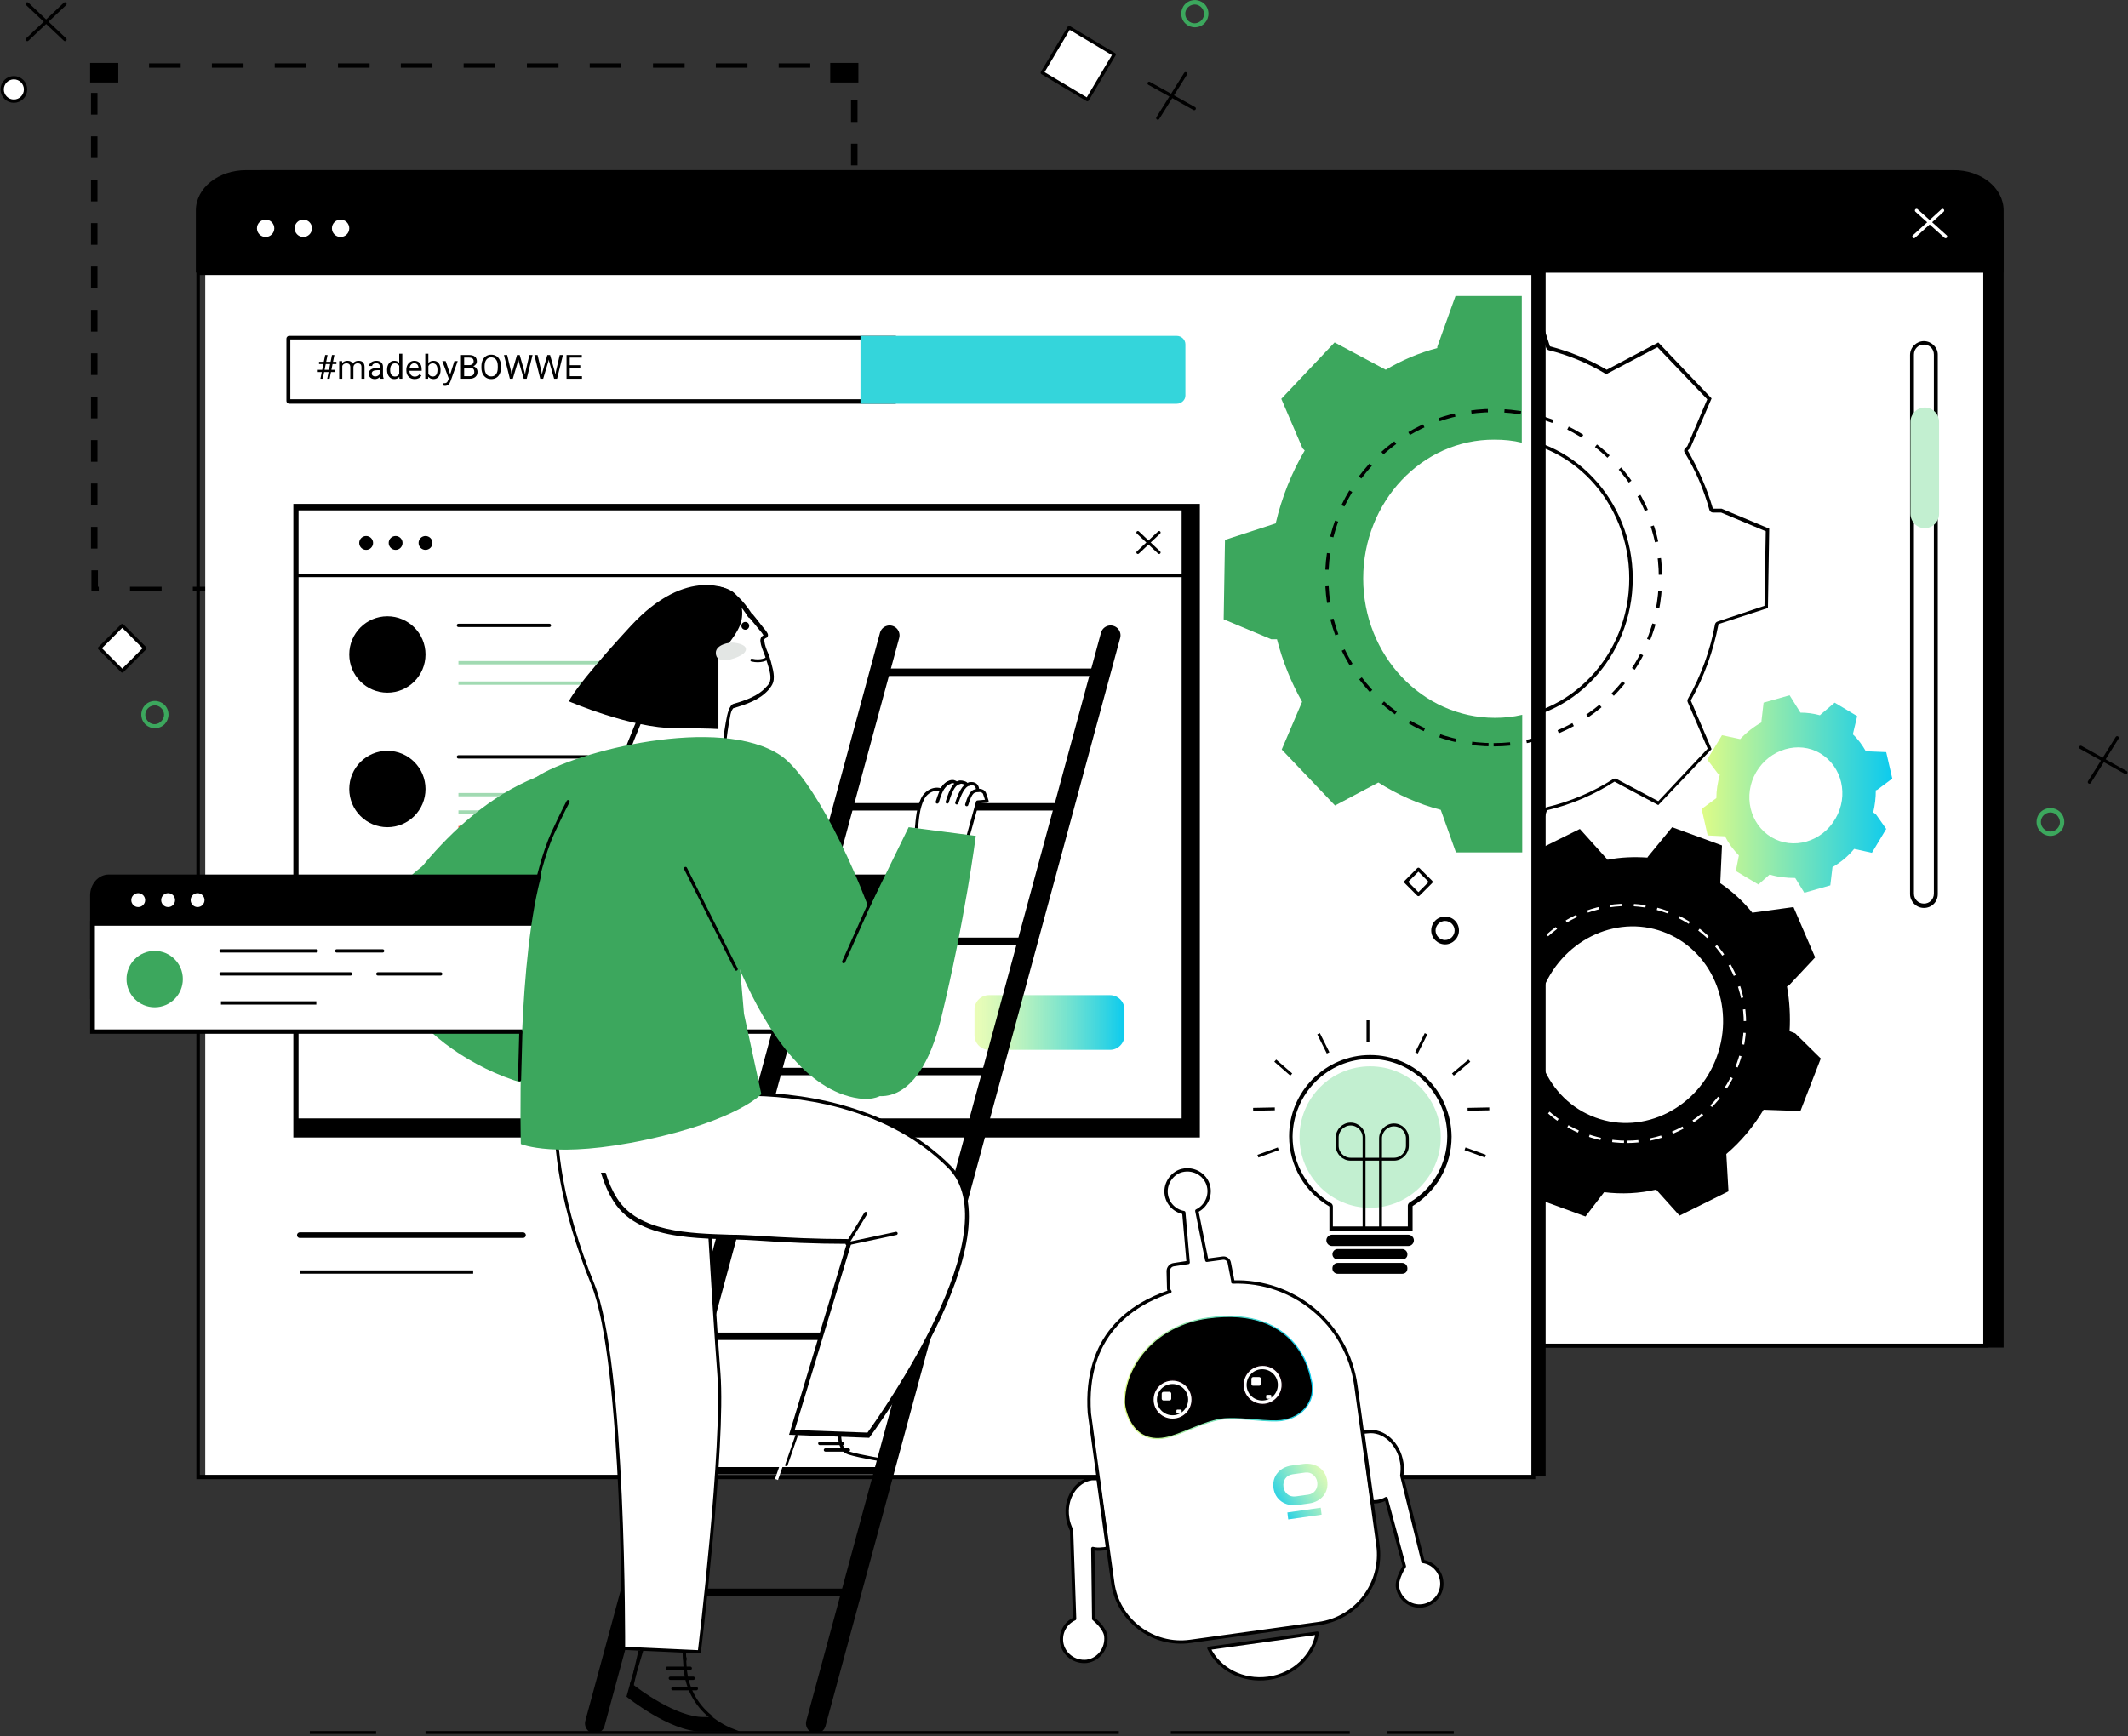 <svg width="642" height="524" viewBox="0 0 642 524" fill="none" xmlns="http://www.w3.org/2000/svg">
<rect x="0" y="0" width="642" height="524" fill="#333333" stroke="none"/>
<path d="M258.708 178.378H248.25V177.068H256.747V174.187H258.708V178.378ZM238.838 178.378H229.295V177.068H238.838V178.378ZM219.751 178.378H210.208V177.068H219.751V178.378ZM200.796 178.378H191.253V177.068H200.796V178.378ZM181.841 178.378H172.298V177.068H181.841V178.378ZM162.755 178.378H153.211V177.068H162.755V178.378ZM143.799 178.378H134.256V177.068H143.799V178.378ZM124.713 178.378H115.17V177.068H124.713V178.378ZM105.758 178.378H96.215V177.068H105.758V178.378ZM86.802 178.378H77.259V177.068H86.802V178.378ZM67.716 178.378H58.173V177.068H67.716V178.378ZM48.761 178.378H39.218V177.068H48.761V178.378ZM29.805 178.378H27.583V172.091H29.544V177.068H29.805V178.378ZM258.708 167.769H256.747V161.221H258.708V167.769ZM29.413 165.543H27.452V158.995H29.413V165.543ZM258.708 154.673H256.747V148.124H258.708V154.673ZM29.413 152.446H27.452V145.898H29.413V152.446ZM258.708 141.576H256.747V135.028H258.708V141.576ZM29.413 139.35H27.452V132.801H29.413V139.35ZM258.708 128.479H256.747V121.931H258.708V128.479ZM29.413 126.253H27.452V119.704H29.413V126.253ZM258.708 115.383H256.747V108.834H258.708V115.383ZM29.413 113.156H27.452V106.608H29.413V113.156ZM258.708 102.286H256.747V95.737H258.708V102.286ZM29.413 100.059H27.452V93.511H29.413V100.059ZM258.708 89.189H256.747V82.641H258.708V89.189ZM29.413 86.963H27.452V80.414H29.413V86.963ZM258.708 76.092H256.747V69.544H258.708V76.092ZM29.413 73.866H27.452V67.317H29.413V73.866ZM258.708 62.996H256.747V56.447H258.708V62.996ZM29.413 60.769H27.452V54.221H29.413V60.769ZM258.708 49.899H256.747V43.35H258.708V49.899ZM29.413 47.672H27.452V41.124H29.413V47.672ZM258.708 36.802H256.747V30.254H258.708V36.802ZM29.413 34.576H27.452V28.027H29.413V34.576ZM258.708 23.705H256.747V20.431H253.871V19.122H258.577V23.705H258.708ZM29.413 21.479H27.452V19.122H35.426V20.431H29.413V21.479ZM244.459 20.431H234.916V19.122H244.459V20.431ZM225.503 20.431H215.96V19.122H225.503V20.431ZM206.548 20.431H197.005V19.122H206.548V20.431ZM187.462 20.431H177.919V19.122H187.462V20.431ZM168.506 20.431H158.963V19.122H168.506V20.431ZM149.42 20.431H139.877V19.122H149.42V20.431ZM130.465 20.431H120.922V19.122H130.465V20.431ZM111.51 20.431H101.966V19.122H111.51V20.431ZM92.423 20.431H82.88V19.122H92.423V20.431ZM73.468 20.431H63.925V19.122H73.468V20.431ZM54.513 20.431H44.97V19.122H54.513V20.431Z" fill="black"/>
<path d="M35.688 18.99H27.19V24.884H35.688V18.99Z" fill="black"/>
<path d="M258.969 18.99H250.472V24.884H258.969V18.99Z" fill="black"/>
<path d="M258.969 172.353H250.472V178.247H258.969V172.353Z" fill="black"/>
<path d="M604.481 66.4H202.627V406.653H604.481V66.4Z" fill="black"/>
<path d="M598.99 67.055H198.312V406.129H598.99V67.055Z" fill="white"/>
<path d="M598.336 67.579V405.475H198.966V67.579H598.336ZM599.644 66.4H197.789V406.653H599.644V66.4Z" fill="black"/>
<path d="M440.419 256.696L435.975 244.254C435.975 244.123 435.713 243.992 435.583 243.861C429.046 242.159 422.771 239.408 416.889 235.741C416.758 235.741 416.758 235.61 416.627 235.61C416.496 235.61 416.496 235.61 416.366 235.61L403.554 242.42L387.998 226.05L394.011 212.036C394.142 211.905 394.011 211.643 394.011 211.512C390.612 205.619 388.129 199.332 386.56 192.784C386.56 192.522 386.298 192.391 386.037 192.391H384.468L370.48 186.497L370.873 163.316L385.776 158.47C385.906 158.47 386.037 158.209 386.168 158.078C387.867 150.35 390.874 143.016 394.926 136.337C395.057 136.075 395.057 135.813 394.796 135.682L394.273 135.027L387.998 120.49L403.554 104.119L418.719 112.108C418.849 112.108 418.849 112.108 418.98 112.108C419.111 112.108 419.111 112.108 419.242 111.977C424.079 109.096 429.308 106.869 434.667 105.429C434.929 105.429 435.06 105.167 435.06 104.905V104.643L440.289 89.713H462.12L466.826 104.774C466.826 104.905 467.088 105.036 467.218 105.167C473.232 106.607 478.853 108.965 484.213 112.108C484.344 112.108 484.344 112.239 484.474 112.239C484.605 112.239 484.605 112.239 484.736 112.239L500.031 104.119L515.587 120.49L509.313 135.027L508.659 135.813C508.528 135.944 508.397 136.206 508.528 136.468C511.796 141.969 514.28 147.731 516.11 153.887C516.241 154.149 516.372 154.28 516.633 154.28H519.117L533.105 160.173L532.713 183.354L518.202 188.2C518.071 188.2 517.81 188.462 517.81 188.593C516.241 196.713 513.496 204.44 509.443 211.512C509.313 211.643 509.313 211.774 509.443 212.036L515.587 226.312L500.031 242.682L487.089 235.872C486.958 235.872 486.958 235.872 486.827 235.872C486.697 235.872 486.566 235.872 486.566 236.003C480.291 240.063 473.493 242.944 466.303 244.647C466.173 244.647 465.911 244.778 465.911 245.04L462.12 257.089H440.419V256.696ZM451.793 131.884C429.569 131.884 411.529 151.005 411.529 174.448C411.529 197.892 429.569 217.013 451.793 217.013C474.016 217.013 492.057 197.892 492.057 174.448C492.057 151.005 474.016 131.884 451.793 131.884Z" fill="white"/>
<path d="M461.858 90.237L466.434 104.905C466.564 105.298 466.826 105.56 467.218 105.691C473.101 107.131 478.853 109.489 484.082 112.632C484.213 112.763 484.474 112.763 484.605 112.763C484.735 112.763 484.997 112.763 485.128 112.632L500.031 104.774L515.064 120.49L509.051 134.634L508.397 135.289C508.005 135.682 508.005 136.206 508.266 136.599C511.534 141.969 514.018 147.731 515.718 153.887C515.848 154.279 516.241 154.672 516.764 154.672H519.247L532.712 160.304L532.32 182.83L518.202 187.545C517.809 187.676 517.548 187.938 517.417 188.331C515.979 196.32 513.103 204.047 509.181 210.988C509.051 211.25 509.051 211.643 509.181 211.905L515.195 225.918L500.292 241.766L487.742 235.086C487.611 234.955 487.35 234.955 487.219 234.955C486.958 234.955 486.827 234.955 486.696 235.086C480.552 239.015 473.754 241.896 466.564 243.599C466.172 243.73 465.911 243.992 465.78 244.385L462.12 256.172H441.073L436.759 243.992C436.628 243.599 436.366 243.337 435.974 243.337C429.438 241.635 423.163 238.884 417.542 235.217C417.411 235.086 417.15 235.086 417.019 235.086C416.888 235.086 416.627 235.086 416.496 235.217L404.077 241.766L389.174 225.918L395.057 212.167C395.187 211.905 395.187 211.512 395.057 211.25C391.789 205.488 389.174 199.201 387.605 192.653C387.475 192.129 387.082 191.867 386.559 191.867H385.121L371.657 186.235L372.049 163.709L386.559 158.863C386.952 158.732 387.213 158.47 387.344 158.077C389.043 150.35 392.05 143.147 395.972 136.468C396.233 136.075 396.103 135.551 395.841 135.158L395.318 134.634L388.782 120.49L403.685 104.643L418.457 112.501C418.588 112.632 418.849 112.632 418.98 112.632C419.111 112.632 419.372 112.632 419.503 112.501C424.34 109.62 429.438 107.524 434.798 106.083C435.321 105.953 435.582 105.56 435.582 105.036V104.774L440.68 90.367H461.858V90.237ZM451.792 217.668C474.277 217.668 492.579 198.284 492.579 174.579C492.579 150.874 474.277 131.491 451.792 131.491C429.307 131.491 411.005 150.874 411.005 174.579C411.005 198.284 429.307 217.668 451.792 217.668ZM462.643 89.189H440.027L434.536 104.512V104.905C429.046 106.476 423.817 108.703 418.98 111.453L403.554 103.202L387.475 120.097L393.88 135.027L394.534 135.682C390.481 142.361 387.475 149.696 385.775 157.685L370.48 162.661L370.088 186.628L384.468 192.653H386.167C387.867 199.332 390.351 205.75 393.749 211.512L387.605 225.918L403.685 242.813L416.757 235.872C422.509 239.539 428.784 242.42 435.582 244.123L440.158 256.958H462.773L466.695 244.516C474.016 242.813 480.944 239.801 487.089 235.872L500.292 242.944L516.371 226.049L510.097 211.381C514.018 204.44 516.894 196.582 518.463 188.331L533.366 183.485L533.758 159.518L519.378 153.494H516.764C514.933 147.207 512.319 141.445 509.181 135.944L509.966 135.158L516.371 120.228L500.292 103.333L484.735 111.584C479.376 108.441 473.624 106.083 467.61 104.512L462.643 89.189ZM451.792 216.62C429.961 216.62 412.051 197.761 412.051 174.579C412.051 151.398 429.83 132.539 451.792 132.539C473.754 132.539 491.533 151.398 491.533 174.579C491.533 197.761 473.624 216.62 451.792 216.62Z" fill="black"/>
<path d="M541.602 311.833L539.902 311.178C540.164 306.594 539.902 302.01 539.118 297.689L539.772 297.296L547.615 288.914L541.079 273.722L528.66 275.424C525.915 272.019 522.646 269.007 518.986 266.518L519.509 255.124L504.475 249.624L497.155 258.529L497.024 258.791C492.972 258.529 488.919 258.66 484.997 259.446L476.631 250.147L461.858 257.482L462.512 269.007L462.774 269.662C458.46 273.067 454.669 277.258 451.531 282.103L440.158 281.711L434.014 297.558L442.119 305.154L443.165 305.547C442.642 310.392 442.772 315.238 443.557 319.953L435.975 328.073L442.511 343.265L452.969 341.824C455.845 345.623 459.505 349.159 463.427 351.909L463.296 361.601L478.33 367.101L483.951 359.767C489.311 360.422 494.54 360.16 499.639 358.981L506.698 366.839L521.47 359.505L520.816 348.242C525.13 344.575 528.921 340.122 532.059 334.883L543.171 335.276L549.315 319.429L541.602 311.833ZM481.337 337.241C466.695 331.871 459.505 314.976 465.127 299.522C470.748 284.068 487.219 275.817 501.73 281.187C516.372 286.556 523.562 303.451 517.94 318.905C512.319 334.359 495.847 342.61 481.337 337.241Z" fill="black"/>
<path d="M565.916 245.695L565.132 245.171C565.655 242.944 565.916 240.718 565.916 238.491L566.309 238.36L570.884 234.955L569.054 226.966L562.91 226.704C561.864 224.871 560.557 223.037 558.988 221.597L560.295 216.096L553.497 212.036L549.183 215.703L549.053 215.834C547.092 215.31 545.131 215.048 543.17 215.048L539.902 209.81L532.058 212.036L531.405 217.668L531.535 217.93C529.182 219.239 526.96 220.942 524.999 223.037L519.508 221.859L515.064 229.193L518.332 233.515L518.855 233.777C518.201 236.134 517.809 238.491 517.809 240.849L513.364 244.123L515.194 252.112L520.424 252.374C521.469 254.469 522.907 256.434 524.607 258.137L523.692 262.851L530.489 266.911L533.888 263.899C536.372 264.685 538.987 264.947 541.601 264.947L544.347 269.4L552.19 267.173L552.844 261.673C555.328 260.232 557.55 258.398 559.38 256.172L564.74 257.351L569.054 250.148L565.916 245.695ZM534.411 252.636C527.875 248.707 525.783 239.932 529.836 232.991C533.888 226.05 542.647 223.43 549.183 227.359C555.72 231.288 557.811 240.063 553.759 247.004C549.706 254.077 540.948 256.565 534.411 252.636Z" fill="url(#paint0_linear)"/>
<path d="M490.748 344.575C510.458 344.575 526.437 328.567 526.437 308.821C526.437 289.074 510.458 273.067 490.748 273.067C471.038 273.067 455.06 289.074 455.06 308.821C455.06 328.567 471.038 344.575 490.748 344.575Z" stroke="white" stroke-width="0.709" stroke-miterlimit="10" stroke-dasharray="3.55 3.55"/>
<path d="M466.303 81.331H64.448V445.551H466.303V81.331Z" fill="black"/>
<path d="M462.6 82.465H61.922V445.506H462.6V82.465Z" fill="white"/>
<path d="M462.005 82.991V445.06H60.296V82.991H462.005ZM463.188 81.942H59.245V446.37H463.188V81.942Z" fill="black"/>
<path d="M361.983 152.053H88.502V343.265H361.983V152.053Z" fill="black"/>
<path d="M357.146 153.363H89.286V338.289H357.146V153.363Z" fill="white"/>
<path d="M356.492 154.018V337.503H90.071V154.018H356.492ZM357.93 152.577H88.633V338.943H357.93V152.577Z" fill="black"/>
<path d="M604.481 63.519V82.248H63.925V63.519C63.925 56.709 70.723 51.339 79.089 51.339H589.186C597.683 51.208 604.481 56.709 604.481 63.519Z" fill="black"/>
<path d="M138.309 239.801H201.319" stroke="#A1DAB2" stroke-miterlimit="10"/>
<path d="M138.309 245.04H201.319" stroke="#A1DAB2" stroke-miterlimit="10"/>
<path d="M215.437 226.835C215.437 226.835 145.76 245.171 124.844 263.506C103.927 281.841 119.615 310.654 149.29 323.751C178.965 336.848 224.196 329.906 224.196 329.906V302.01L215.437 226.835Z" fill="#3CA75D"/>
<path d="M138.309 249.755H186.024" stroke="#ED553B" stroke-miterlimit="10"/>
<path d="M115.954 277.781C115.954 277.781 133.602 245.694 161.709 234.562C189.815 223.43 215.307 220.156 232.301 227.359C249.296 234.562 206.156 290.223 206.156 290.223L115.954 277.781Z" fill="#3CA75D"/>
<path d="M320.28 243.468H254.786" stroke="black" stroke-width="2.242" stroke-miterlimit="10" stroke-linecap="round" stroke-linejoin="round"/>
<path d="M334.922 316.81H298.319C295.966 316.81 294.005 314.845 294.005 312.488V304.63C294.005 302.272 295.966 300.308 298.319 300.308H334.922C337.276 300.308 339.236 302.272 339.236 304.63V312.488C339.236 314.845 337.276 316.81 334.922 316.81Z" fill="url(#paint1_linear)"/>
<path d="M599.644 63.519V82.248H59.088V63.519C59.088 56.709 65.886 51.339 74.252 51.339H584.349C592.846 51.208 599.644 56.709 599.644 63.519Z" fill="black"/>
<path d="M276.487 250.016C276.749 247.004 277.01 243.73 278.317 241.111C279.494 238.622 282.762 237.051 285.246 239.146" fill="white"/>
<path d="M276.487 250.016C276.749 247.004 277.01 243.73 278.317 241.111C279.494 238.622 282.762 237.051 285.246 239.146" stroke="black" stroke-width="0.956" stroke-miterlimit="10" stroke-linejoin="round"/>
<path d="M280.017 250.802C280.278 247.528 280.932 244.254 282.37 241.111C283.285 239.277 286.161 234.169 288.645 236.396C288.645 236.396 289.429 235.741 290.606 236.134C291.782 236.396 291.651 236.92 291.651 236.92C291.651 236.92 292.959 236.134 294.004 236.658C295.05 237.182 294.92 238.491 294.92 238.491C294.92 238.491 296.619 238.36 297.011 239.408C297.403 240.456 297.796 241.766 297.796 241.766L294.92 242.028L292.044 252.374" fill="white"/>
<path d="M280.017 250.802C280.278 247.528 280.932 244.254 282.37 241.111C283.285 239.277 286.161 234.169 288.645 236.396C288.645 236.396 289.429 235.741 290.606 236.134C291.782 236.396 291.651 236.92 291.651 236.92C291.651 236.92 292.959 236.134 294.004 236.658C295.05 237.182 294.92 238.491 294.92 238.491C294.92 238.491 296.619 238.36 297.011 239.408C297.403 240.456 297.796 241.766 297.796 241.766L294.92 242.028L292.044 252.374" stroke="black" stroke-width="0.956" stroke-miterlimit="10" stroke-linejoin="round"/>
<path d="M295.181 238.491C293.743 238.753 292.959 238.491 291.651 242.813L295.181 238.491Z" fill="white"/>
<path d="M295.181 238.491C293.743 238.753 292.959 238.491 291.651 242.813" stroke="black" stroke-width="0.956" stroke-miterlimit="10" stroke-linecap="round" stroke-linejoin="round"/>
<path d="M292.697 236.527C291.259 236.789 290.083 237.967 288.645 242.289L292.697 236.527Z" fill="white"/>
<path d="M292.697 236.527C291.259 236.789 290.083 237.967 288.645 242.289" stroke="black" stroke-width="0.956" stroke-miterlimit="10" stroke-linecap="round" stroke-linejoin="round"/>
<path d="M289.56 236.134C288.122 236.396 287.076 237.706 285.769 242.028L289.56 236.134Z" fill="white"/>
<path d="M289.56 236.134C288.122 236.396 287.076 237.706 285.769 242.028" stroke="black" stroke-width="0.956" stroke-miterlimit="10" stroke-linecap="round" stroke-linejoin="round"/>
<path d="M282.762 238.753L284.461 238.884L281.716 250.933L277.925 250.017L281.454 239.277" fill="white"/>
<path d="M578.205 63.519L586.964 71.377" stroke="white" stroke-miterlimit="10" stroke-linecap="round"/>
<path d="M586.049 63.519L577.421 71.377" stroke="white" stroke-miterlimit="10" stroke-linecap="round"/>
<path d="M435.974 284.985C433.752 284.985 431.791 283.151 431.791 280.794C431.791 278.436 433.621 276.603 435.974 276.603C438.327 276.603 440.158 278.436 440.158 280.794C440.158 283.151 438.197 284.985 435.974 284.985ZM435.974 277.912C434.406 277.912 433.098 279.222 433.098 280.794C433.098 282.365 434.406 283.675 435.974 283.675C437.543 283.675 438.85 282.365 438.85 280.794C438.85 279.222 437.543 277.912 435.974 277.912Z" fill="black"/>
<path d="M618.599 252.243C616.377 252.243 614.416 250.409 614.416 248.052C614.416 245.695 616.246 243.861 618.599 243.861C620.952 243.861 622.783 245.695 622.783 248.052C622.783 250.409 620.822 252.243 618.599 252.243ZM618.599 245.171C617.031 245.171 615.723 246.48 615.723 248.052C615.723 249.624 617.031 250.933 618.599 250.933C620.168 250.933 621.475 249.624 621.475 248.052C621.345 246.48 620.168 245.171 618.599 245.171Z" fill="#3CA75D"/>
<path d="M80.135 71.508C81.579 71.508 82.75 70.335 82.75 68.889C82.75 67.442 81.579 66.269 80.135 66.269C78.691 66.269 77.52 67.442 77.52 68.889C77.52 70.335 78.691 71.508 80.135 71.508Z" fill="white"/>
<path d="M91.508 71.508C92.952 71.508 94.123 70.335 94.123 68.889C94.123 67.442 92.952 66.269 91.508 66.269C90.064 66.269 88.894 67.442 88.894 68.889C88.894 70.335 90.064 71.508 91.508 71.508Z" fill="white"/>
<path d="M102.75 71.508C104.194 71.508 105.365 70.335 105.365 68.889C105.365 67.442 104.194 66.269 102.75 66.269C101.306 66.269 100.136 67.442 100.136 68.889C100.136 70.335 101.306 71.508 102.75 71.508Z" fill="white"/>
<path d="M322.555 8.327L314.453 21.939L328.039 30.055L336.141 16.444L322.555 8.327Z" fill="white" stroke="black" stroke-miterlimit="10" stroke-linejoin="round"/>
<path d="M627.75 225.526L641.346 233.122" stroke="black" stroke-miterlimit="10" stroke-linecap="round" stroke-linejoin="round"/>
<path d="M638.731 222.644L630.364 236.003" stroke="black" stroke-miterlimit="10" stroke-linecap="round" stroke-linejoin="round"/>
<path d="M346.688 25.146L360.283 32.742" stroke="black" stroke-miterlimit="10" stroke-linecap="round" stroke-linejoin="round"/>
<path d="M357.668 22.264L349.302 35.623" stroke="black" stroke-miterlimit="10" stroke-linecap="round" stroke-linejoin="round"/>
<path d="M47.715 219.632C45.493 220.156 43.271 218.846 42.748 216.62C42.225 214.393 43.532 212.167 45.754 211.643C47.977 211.119 50.199 212.429 50.722 214.655C51.245 216.882 49.938 219.108 47.715 219.632ZM46.016 212.953C44.447 213.346 43.532 214.917 43.924 216.358C44.316 217.93 45.885 218.846 47.323 218.453C48.761 218.061 49.807 216.489 49.415 215.048C49.023 213.477 47.454 212.56 46.016 212.953Z" fill="#3CA75D"/>
<path d="M361.459 8.12C359.237 8.644 357.015 7.334 356.492 5.108C355.969 2.881 357.276 0.655 359.499 0.131C361.721 -0.393 363.943 0.917 364.466 3.143C364.989 5.37 363.682 7.596 361.459 8.12ZM359.76 1.441C358.191 1.834 357.276 3.405 357.668 4.846C358.061 6.417 359.629 7.334 361.067 6.941C362.636 6.548 363.551 4.977 363.159 3.536C362.767 1.964 361.198 1.048 359.76 1.441Z" fill="#3CA75D"/>
<path d="M411.267 174.579C411.267 197.76 429.046 216.62 451.008 216.62C453.753 216.62 456.498 216.358 459.244 215.703V257.22H439.243L434.667 244.385C428 242.682 421.594 239.801 415.842 236.134L402.77 243.075L386.69 226.18L392.834 211.774C389.566 206.011 386.952 199.594 385.252 192.915H383.553L369.173 186.89L369.565 162.923L384.86 157.946C386.69 150.088 389.697 142.623 393.619 135.944L392.965 135.289L386.56 120.359L402.639 103.333L418.065 111.584C422.902 108.703 428.131 106.476 433.621 105.036V104.643L439.112 89.32H459.113V133.587C456.498 132.932 453.753 132.67 450.877 132.67C429.046 132.539 411.267 151.398 411.267 174.579Z" fill="#3CA75D"/>
<path d="M87.194 121.145C87.064 121.145 87.064 121.01 87.064 121.01V102.158C87.064 102.023 87.194 102.023 87.194 102.023H270.081C270.212 102.023 270.212 102.158 270.212 102.158V121.01C270.212 121.145 270.081 121.145 270.081 121.145H87.194Z" fill="white"/>
<path d="M269.689 102.427V120.471H87.587V102.427H269.689ZM270.081 101.35H87.195C86.802 101.35 86.41 101.754 86.41 102.158V121.01C86.41 121.414 86.802 121.818 87.195 121.818H270.081C270.474 121.818 270.866 121.414 270.866 121.01V102.158C270.866 101.619 270.474 101.35 270.081 101.35Z" fill="black"/>
<path d="M355.003 121.835H262.222H259.601V103.911C259.601 102.502 259.601 101.35 259.601 101.35H355.003C356.445 101.35 357.624 102.502 357.624 103.911V119.403C357.624 120.683 356.445 121.835 355.003 121.835Z" fill="#34D5DB"/>
<path d="M36.886 188.765L30.046 195.618L36.886 202.471L43.727 195.618L36.886 188.765Z" fill="white" stroke="black" stroke-miterlimit="10" stroke-linejoin="round"/>
<path d="M427.924 262.338L424.134 266.135L427.924 269.931L431.714 266.135L427.924 262.338Z" fill="white" stroke="black" stroke-miterlimit="10" stroke-linejoin="round"/>
<path d="M8.235 1.179L19.609 11.918" stroke="black" stroke-miterlimit="10" stroke-linecap="round" stroke-linejoin="round"/>
<path d="M19.609 1.179L8.235 11.918" stroke="black" stroke-miterlimit="10" stroke-linecap="round" stroke-linejoin="round"/>
<path d="M343.289 160.697L349.695 166.721" stroke="black" stroke-width="0.9" stroke-miterlimit="10" stroke-linecap="round" stroke-linejoin="round"/>
<path d="M349.695 160.697L343.289 166.721" stroke="black" stroke-width="0.9" stroke-miterlimit="10" stroke-linecap="round" stroke-linejoin="round"/>
<path d="M4.183 30.515C6.132 30.515 7.713 28.932 7.713 26.979C7.713 25.026 6.132 23.443 4.183 23.443C2.234 23.443 0.653 25.026 0.653 26.979C0.653 28.932 2.234 30.515 4.183 30.515Z" fill="white" stroke="black" stroke-miterlimit="10" stroke-linejoin="round"/>
<path d="M99.125 112.279H97.794L97.391 114.295H96.67L97.074 112.279H95.869V111.605H97.205L97.552 109.864H96.252V109.18H97.688L98.102 107.134H98.822L98.409 109.18H99.74L100.153 107.134H100.879L100.465 109.18H101.493V109.864H100.329L99.981 111.605H101.115V112.279H99.85L99.447 114.295H98.722L99.125 112.279ZM97.925 111.605H99.256L99.603 109.864H98.273L97.925 111.605Z" fill="black"/>
<path d="M103.212 108.974L103.237 109.564C103.637 109.105 104.176 108.875 104.855 108.875C105.617 108.875 106.136 109.161 106.412 109.731C106.593 109.476 106.829 109.269 107.118 109.112C107.41 108.954 107.754 108.875 108.151 108.875C109.347 108.875 109.955 109.494 109.975 110.73V114.295H109.043V110.784C109.043 110.403 108.954 110.12 108.776 109.933C108.597 109.743 108.298 109.648 107.879 109.648C107.532 109.648 107.245 109.749 107.017 109.953C106.788 110.153 106.656 110.423 106.619 110.764V114.295H105.681V110.808C105.681 110.035 105.293 109.648 104.517 109.648C103.906 109.648 103.487 109.902 103.262 110.41V114.295H102.33V108.974H103.212Z" fill="black"/>
<path d="M114.753 114.295C114.699 114.19 114.655 114.004 114.622 113.735C114.188 114.174 113.671 114.394 113.069 114.394C112.532 114.394 112.09 114.246 111.744 113.951C111.401 113.653 111.23 113.276 111.23 112.82C111.23 112.266 111.445 111.836 111.875 111.531C112.308 111.223 112.916 111.069 113.699 111.069H114.606V110.651C114.606 110.333 114.509 110.08 114.314 109.894C114.119 109.703 113.832 109.608 113.452 109.608C113.12 109.608 112.841 109.69 112.616 109.854C112.391 110.018 112.278 110.217 112.278 110.449H111.341C111.341 110.184 111.436 109.928 111.628 109.682C111.823 109.433 112.085 109.236 112.414 109.092C112.747 108.948 113.111 108.875 113.508 108.875C114.136 108.875 114.628 109.03 114.984 109.338C115.34 109.643 115.525 110.064 115.539 110.602V113.051C115.539 113.54 115.603 113.928 115.73 114.217V114.295H114.753ZM113.205 113.602C113.498 113.602 113.775 113.528 114.037 113.381C114.299 113.233 114.489 113.041 114.606 112.805V111.713H113.876C112.733 111.713 112.162 112.04 112.162 112.692C112.162 112.977 112.26 113.2 112.454 113.361C112.649 113.522 112.9 113.602 113.205 113.602Z" fill="black"/>
<path d="M116.773 111.59C116.773 110.774 116.972 110.118 117.368 109.623C117.765 109.125 118.284 108.875 118.925 108.875C119.564 108.875 120.069 109.089 120.442 109.515V106.741H121.375V114.295H120.518L120.472 113.725C120.1 114.171 119.58 114.394 118.915 114.394C118.284 114.394 117.768 114.141 117.368 113.636C116.972 113.131 116.773 112.472 116.773 111.659V111.59ZM117.706 111.694C117.706 112.297 117.833 112.769 118.089 113.11C118.344 113.451 118.697 113.622 119.147 113.622C119.738 113.622 120.17 113.363 120.442 112.845V110.4C120.163 109.898 119.735 109.648 119.157 109.648C118.7 109.648 118.344 109.82 118.089 110.164C117.833 110.508 117.706 111.018 117.706 111.694Z" fill="black"/>
<path d="M125.089 114.394C124.35 114.394 123.748 114.158 123.285 113.686C122.821 113.21 122.589 112.576 122.589 111.782V111.615C122.589 111.087 122.692 110.617 122.897 110.203C123.105 109.787 123.394 109.462 123.763 109.23C124.136 108.994 124.539 108.875 124.973 108.875C125.682 108.875 126.233 109.103 126.626 109.559C127.019 110.015 127.215 110.667 127.215 111.517V111.895H123.521C123.535 112.42 123.691 112.845 123.99 113.169C124.293 113.49 124.676 113.651 125.139 113.651C125.468 113.651 125.747 113.586 125.976 113.454C126.204 113.323 126.404 113.149 126.575 112.933L127.145 113.366C126.688 114.051 126.003 114.394 125.089 114.394ZM124.973 109.623C124.597 109.623 124.281 109.757 124.025 110.026C123.77 110.292 123.612 110.666 123.552 111.148H126.283V111.079C126.256 110.617 126.129 110.259 125.9 110.007C125.672 109.751 125.363 109.623 124.973 109.623Z" fill="black"/>
<path d="M132.915 111.694C132.915 112.507 132.724 113.161 132.341 113.656C131.958 114.148 131.444 114.394 130.799 114.394C130.11 114.394 129.577 114.156 129.201 113.681L129.156 114.295H128.299V106.741H129.231V109.559C129.608 109.103 130.127 108.875 130.789 108.875C131.45 108.875 131.97 109.12 132.346 109.608C132.725 110.097 132.915 110.766 132.915 111.615V111.694ZM131.983 111.59C131.983 110.971 131.86 110.492 131.615 110.154C131.37 109.817 131.017 109.648 130.557 109.648C129.942 109.648 129.5 109.926 129.231 110.484V112.785C129.517 113.343 129.962 113.622 130.567 113.622C131.014 113.622 131.361 113.453 131.61 113.115C131.859 112.777 131.983 112.269 131.983 111.59Z" fill="black"/>
<path d="M135.818 112.963L137.088 108.974H138.086L135.894 115.117C135.554 116.002 135.015 116.445 134.276 116.445L134.1 116.43L133.752 116.366V115.628L134.004 115.648C134.32 115.648 134.565 115.586 134.74 115.461C134.918 115.336 135.064 115.109 135.178 114.777L135.385 114.236L133.439 108.974H134.457L135.818 112.963Z" fill="black"/>
<path d="M139.069 114.295V107.134H141.467C142.264 107.134 142.862 107.295 143.262 107.616C143.665 107.938 143.866 108.413 143.866 109.043C143.866 109.377 143.769 109.674 143.574 109.933C143.379 110.189 143.114 110.387 142.778 110.528C143.174 110.636 143.487 110.843 143.715 111.148C143.947 111.449 144.063 111.81 144.063 112.23C144.063 112.872 143.85 113.377 143.423 113.745C142.996 114.112 142.393 114.295 141.614 114.295H139.069ZM140.036 110.946V113.523H141.634C142.084 113.523 142.438 113.41 142.697 113.184C142.959 112.954 143.09 112.64 143.09 112.24C143.09 111.377 142.61 110.946 141.649 110.946H140.036ZM140.036 110.189H141.498C141.921 110.189 142.259 110.085 142.511 109.879C142.766 109.672 142.894 109.392 142.894 109.038C142.894 108.644 142.776 108.359 142.541 108.182C142.306 108.002 141.948 107.912 141.467 107.912H140.036V110.189Z" fill="black"/>
<path d="M151.144 110.946C151.144 111.648 151.023 112.261 150.781 112.785C150.539 113.307 150.196 113.705 149.753 113.981C149.309 114.256 148.792 114.394 148.2 114.394C147.623 114.394 147.11 114.256 146.663 113.981C146.216 113.702 145.869 113.307 145.62 112.795C145.375 112.281 145.249 111.685 145.242 111.01V110.494C145.242 109.805 145.365 109.197 145.61 108.669C145.855 108.141 146.201 107.738 146.648 107.459C147.098 107.177 147.612 107.036 148.19 107.036C148.778 107.036 149.296 107.175 149.743 107.454C150.193 107.73 150.539 108.131 150.781 108.659C151.023 109.184 151.144 109.795 151.144 110.494V110.946ZM150.181 110.484C150.181 109.635 150.006 108.984 149.657 108.531C149.307 108.075 148.819 107.848 148.19 107.848C147.579 107.848 147.097 108.075 146.744 108.531C146.395 108.984 146.215 109.613 146.205 110.42V110.946C146.205 111.769 146.381 112.417 146.734 112.889C147.09 113.358 147.579 113.592 148.2 113.592C148.825 113.592 149.309 113.371 149.652 112.928C149.994 112.482 150.171 111.844 150.181 111.015V110.484Z" fill="black"/>
<path d="M154.177 112.038L154.318 112.982L154.525 112.131L155.976 107.134H156.793L158.209 112.131L158.411 112.997L158.567 112.033L159.706 107.134H160.678L158.899 114.295H158.018L156.506 109.077L156.39 108.531L156.274 109.077L154.707 114.295H153.825L152.051 107.134H153.018L154.177 112.038Z" fill="black"/>
<path d="M163.339 112.038L163.48 112.982L163.687 112.131L165.138 107.134H165.955L167.371 112.131L167.573 112.997L167.729 112.033L168.868 107.134H169.84L168.061 114.295H167.18L165.668 109.077L165.552 108.531L165.436 109.077L163.869 114.295H162.987L161.213 107.134H162.18L163.339 112.038Z" fill="black"/>
<path d="M175.067 110.985H171.887V113.523H175.581V114.295H170.919V107.134H175.53V107.912H171.887V110.213H175.067V110.985Z" fill="black"/>
<path d="M246.158 520.071L335.052 191.736" stroke="black" stroke-width="6" stroke-miterlimit="10" stroke-linecap="round" stroke-linejoin="bevel"/>
<path d="M179.487 520.071L268.382 191.736" stroke="black" stroke-width="6" stroke-miterlimit="10" stroke-linecap="round" stroke-linejoin="bevel"/>
<path d="M330.085 202.868H264.591" stroke="black" stroke-width="2.242" stroke-miterlimit="10" stroke-linecap="round" stroke-linejoin="round"/>
<path d="M309.169 284.068H243.675" stroke="black" stroke-width="2.242" stroke-miterlimit="10" stroke-linecap="round" stroke-linejoin="round"/>
<path d="M298.711 323.358H231.909" stroke="black" stroke-width="2.242" stroke-miterlimit="10" stroke-linecap="round" stroke-linejoin="round"/>
<path d="M288.253 362.648H222.759" stroke="black" stroke-width="2.242" stroke-miterlimit="10" stroke-linecap="round" stroke-linejoin="round"/>
<path d="M276.488 403.248H212.301" stroke="black" stroke-width="2.242" stroke-miterlimit="10" stroke-linecap="round" stroke-linejoin="round"/>
<path d="M266.029 443.848H201.842" stroke="black" stroke-width="2.242" stroke-miterlimit="10" stroke-linecap="round" stroke-linejoin="round"/>
<path d="M255.571 480.519H191.384" stroke="black" stroke-width="2.242" stroke-miterlimit="10" stroke-linecap="round" stroke-linejoin="round"/>
<path d="M580.427 273.328C578.466 273.328 576.767 271.756 576.767 269.661V106.999C576.767 105.035 578.335 103.332 580.427 103.332C582.519 103.332 584.087 104.904 584.087 106.999V269.661C584.087 271.625 582.388 273.328 580.427 273.328Z" fill="white"/>
<path d="M580.427 103.988C582.127 103.988 583.434 105.298 583.434 107V269.661C583.434 271.364 582.127 272.674 580.427 272.674C578.728 272.674 577.421 271.364 577.421 269.661V107C577.421 105.298 578.728 103.988 580.427 103.988ZM580.427 102.94C578.205 102.94 576.244 104.774 576.244 107.131V269.792C576.244 272.019 578.074 273.983 580.427 273.983C582.78 273.983 584.611 272.15 584.611 269.792V107C584.611 104.774 582.65 102.94 580.427 102.94Z" fill="black"/>
<path d="M580.689 159.387C578.336 159.387 576.375 157.423 576.375 155.065V127.3C576.375 124.943 578.336 122.978 580.689 122.978C583.042 122.978 585.003 124.943 585.003 127.3V155.065C585.003 157.423 583.042 159.387 580.689 159.387Z" fill="#C2EFD0"/>
<path d="M450.615 224.74C478.411 224.74 500.945 202.165 500.945 174.317C500.945 146.47 478.411 123.895 450.615 123.895C422.819 123.895 400.285 146.47 400.285 174.317C400.285 202.165 422.819 224.74 450.615 224.74Z" stroke="black" stroke-miterlimit="10" stroke-dasharray="5 5"/>
<path d="M352.963 389.759C352.701 389.497 352.57 389.104 352.57 388.842L352.44 383.603C352.44 382.686 353.093 381.769 354.139 381.639L358.453 380.984L357.146 365.922C354.139 365.399 351.786 362.779 351.786 359.505C351.786 356.624 353.878 353.873 356.623 353.219C360.414 352.302 364.205 354.79 364.728 358.588C365.12 361.47 363.551 364.22 361.068 365.399L364.074 380.329L368.911 379.674C369.826 379.543 370.741 380.198 370.872 381.115L371.918 386.484C371.918 386.615 371.918 386.746 371.918 386.877C390.22 386.222 406.43 399.45 409.044 418.047L415.711 466.243C417.28 477.768 409.306 488.377 397.802 489.948L359.107 495.318C347.734 496.89 337.275 488.901 335.707 477.638C335.707 477.638 328.647 426.691 328.647 426.429C327.079 403.117 341.197 393.688 352.963 389.759Z" fill="white" stroke="black" stroke-miterlimit="10" stroke-linejoin="round"/>
<path d="M412.574 432.061C417.411 431.406 421.986 435.597 422.901 441.36C423.163 442.669 423.032 444.11 422.901 445.289L429.307 471.22C432.183 471.613 434.536 473.97 434.928 476.983C435.451 480.65 432.836 484.055 429.176 484.579C425.516 485.103 422.117 482.483 421.594 478.816C421.332 476.328 423.686 472.661 423.686 472.661L418.195 452.23C417.28 452.754 416.365 453.016 415.45 453.147C414.927 453.147 414.535 453.278 414.012 453.147L411.136 432.192C411.659 432.192 412.051 432.061 412.574 432.061Z" fill="white" stroke="black" stroke-miterlimit="10" stroke-linejoin="round"/>
<path d="M329.432 446.205C324.595 446.86 321.196 452.23 322.111 457.992C322.242 459.302 322.765 460.612 323.287 461.79L324.203 488.508C321.588 489.686 319.889 492.437 320.281 495.58C320.804 499.247 324.203 501.735 327.863 501.343C331.523 500.819 334.007 497.414 333.615 493.746C333.353 491.258 329.955 488.508 329.955 488.508L329.693 467.291C330.608 467.553 331.654 467.553 332.7 467.422C333.223 467.422 333.615 467.291 334.138 467.16L331.262 446.205C330.477 446.205 329.955 446.205 329.432 446.205Z" fill="white" stroke="black" stroke-miterlimit="10" stroke-linejoin="round"/>
<path d="M397.409 492.83C396.233 499.64 390.35 505.403 382.637 506.45C374.924 507.498 367.734 503.7 364.728 497.414L397.409 492.83Z" fill="white" stroke="black" stroke-miterlimit="10" stroke-linejoin="round"/>
<path d="M364.336 397.748C392.181 393.819 395.449 415.69 395.449 415.952C397.671 423.286 392.05 428.656 385.122 428.787C380.546 428.918 372.964 427.608 368.519 428.263C363.813 428.918 358.192 431.93 353.616 433.371C341.72 437.169 339.236 425.513 339.236 423.155C339.236 411.761 348.91 399.843 364.336 397.748Z" fill="black" stroke="url(#paint2_linear)" stroke-width="0.351" stroke-miterlimit="10"/>
<path d="M359.63 422.369C359.63 419.095 357.015 416.476 353.747 416.476C350.479 416.476 347.864 419.095 347.864 422.369C347.864 425.644 350.479 428.263 353.747 428.263C357.015 428.263 359.63 425.644 359.63 422.369Z" fill="white" stroke="#0C0005" stroke-width="0.351" stroke-miterlimit="10"/>
<path d="M358.453 422.369C358.453 419.75 356.362 417.655 353.747 417.655C351.133 417.655 349.041 419.75 349.041 422.369C349.041 424.989 351.133 427.084 353.747 427.084C356.362 427.084 358.453 424.989 358.453 422.369Z" fill="black"/>
<path d="M350.479 422.107V420.536C350.479 420.274 350.74 420.012 351.001 420.012H352.832C353.093 420.012 353.354 420.274 353.354 420.536V422.107C353.354 422.369 353.093 422.631 352.832 422.631H351.001C350.74 422.631 350.479 422.369 350.479 422.107Z" fill="white"/>
<path d="M354.924 426.298V425.644C354.924 425.513 355.055 425.382 355.185 425.382H356.231C356.362 425.382 356.493 425.513 356.493 425.644V426.298C356.493 426.429 356.362 426.56 356.231 426.56H355.185C355.055 426.56 354.924 426.429 354.924 426.298Z" fill="white"/>
<path d="M386.821 417.916C386.821 414.642 384.207 412.023 380.938 412.023C377.67 412.023 375.056 414.642 375.056 417.916C375.056 421.191 377.67 423.81 380.938 423.81C384.076 423.81 386.821 421.191 386.821 417.916Z" fill="white" stroke="#0C0005" stroke-width="0.351" stroke-miterlimit="10"/>
<path d="M385.514 417.916C385.514 415.297 383.422 413.202 380.808 413.202C378.193 413.202 376.102 415.297 376.102 417.916C376.102 420.536 378.193 422.631 380.808 422.631C383.422 422.631 385.514 420.536 385.514 417.916Z" fill="black"/>
<path d="M377.539 417.655V416.083C377.539 415.821 377.801 415.559 378.062 415.559H379.892C380.154 415.559 380.415 415.821 380.415 416.083V417.655C380.415 417.916 380.154 418.178 379.892 418.178H378.062C377.67 418.178 377.539 417.916 377.539 417.655Z" fill="white"/>
<path d="M381.984 421.845V421.191C381.984 421.06 382.115 420.929 382.246 420.929H383.292C383.422 420.929 383.553 421.06 383.553 421.191V421.845C383.553 421.976 383.422 422.107 383.292 422.107H382.246C382.115 422.107 381.984 421.976 381.984 421.845Z" fill="white"/>
<path d="M344.727 453.016C345.25 456.552 348.257 458.516 351.786 458.123L355.577 457.599C359.107 457.076 361.46 454.325 360.937 450.789C360.414 447.253 357.407 445.289 353.878 445.681L350.087 446.205C346.557 446.729 344.204 449.479 344.727 453.016ZM347.864 452.623C347.603 450.789 348.649 449.087 350.61 448.825L354.401 448.301C356.231 448.039 357.8 449.349 358.061 451.182C358.322 453.016 357.277 454.718 355.316 454.98L351.525 455.504C349.564 455.766 348.126 454.456 347.864 452.623ZM359.238 461.136L349.172 462.576L348.91 460.481L358.976 459.04L359.238 461.136Z" fill="white"/>
<path d="M384.206 449.087C384.729 452.623 387.736 454.587 391.266 454.194L395.057 453.67C398.586 453.147 400.939 450.396 400.417 446.86C399.894 443.324 396.887 441.36 393.357 441.752L389.566 442.276C386.037 442.8 383.684 445.551 384.206 449.087ZM387.213 448.694C386.952 446.86 387.997 445.158 389.958 444.896L393.749 444.372C395.58 444.11 397.148 445.42 397.41 447.253C397.671 449.087 396.625 450.789 394.665 451.051L390.873 451.575C388.913 451.837 387.475 450.527 387.213 448.694ZM398.717 457.076L388.651 458.516L388.39 456.421L398.456 454.98L398.717 457.076Z" fill="url(#paint3_linear)"/>
<path d="M128.374 522.821H337.537" stroke="black" stroke-width="0.868" stroke-miterlimit="10" stroke-linejoin="round"/>
<path d="M353.224 522.821H407.214" stroke="black" stroke-width="0.868" stroke-miterlimit="10" stroke-linejoin="round"/>
<path d="M418.588 522.821H438.589" stroke="black" stroke-width="0.868" stroke-miterlimit="10" stroke-linejoin="round"/>
<path d="M93.47 522.821H113.471" stroke="black" stroke-width="0.868" stroke-miterlimit="10" stroke-linejoin="round"/>
<path d="M285.245 270.185V301.487H27.19V270.185C27.19 266.78 29.674 263.899 32.812 263.899H279.493C282.631 264.03 285.245 266.78 285.245 270.185Z" fill="black"/>
<path d="M280.016 278.698H27.975V311.44H280.016V278.698Z" fill="white"/>
<path d="M279.232 279.353V310.654H28.628V279.353H279.232ZM280.67 277.913H27.19V311.964H280.539V277.913H280.67Z" fill="black"/>
<path d="M66.671 286.949H95.431" stroke="black" stroke-miterlimit="10" stroke-linecap="round" stroke-linejoin="round"/>
<path d="M66.671 302.665H95.431" stroke="black" stroke-miterlimit="10" stroke-linejoin="round"/>
<path d="M101.575 286.949H115.432" stroke="black" stroke-miterlimit="10" stroke-linecap="round" stroke-linejoin="round"/>
<path d="M66.671 293.891H105.758" stroke="black" stroke-miterlimit="10" stroke-linecap="round" stroke-linejoin="round"/>
<path d="M113.994 293.891H132.95" stroke="black" stroke-miterlimit="10" stroke-linecap="round" stroke-linejoin="round"/>
<path d="M138.309 188.724H165.761" stroke="black" stroke-miterlimit="10" stroke-linecap="round" stroke-linejoin="round"/>
<path d="M138.309 199.987H201.319" stroke="#A1DAB2" stroke-miterlimit="10"/>
<path d="M138.309 206.143H186.024" stroke="#A1DAB2" stroke-miterlimit="10"/>
<path d="M138.309 228.407H177.134" stroke="black" stroke-miterlimit="10" stroke-linecap="round" stroke-linejoin="round"/>
<path d="M170.99 315.107C170.99 315.107 159.617 340.384 178.834 387.532C188.508 411.368 188.115 497.414 188.115 497.414L210.993 498.461C210.993 498.461 218.575 436.121 216.875 414.38C215.176 392.509 212.823 349.159 212.823 349.159L170.99 315.107Z" fill="white" stroke="black" stroke-width="0.956" stroke-miterlimit="10" stroke-linejoin="round"/>
<path d="M238.969 432.323L256.225 375.483C256.225 375.352 256.225 375.09 256.094 374.959C255.963 374.828 255.833 374.697 255.571 374.697C246.682 374.697 237.662 374.304 227.726 373.649C225.504 373.518 223.02 373.387 220.406 373.387C207.856 372.995 192.299 372.602 185.632 362.124C179.619 352.564 179.096 338.026 179.488 326.239L217.268 330.561C217.268 330.561 217.268 330.561 217.399 330.561C217.399 330.561 220.536 330.168 225.373 330.168C240.015 330.168 267.467 333.05 286.553 352.171C306.162 371.816 265.245 428.787 262.107 433.109L238.969 432.323Z" fill="white"/>
<path d="M180.141 326.894L217.137 331.085H217.268H217.399C217.399 331.085 220.405 330.692 225.242 330.692C232.04 330.692 242.498 331.347 253.61 334.359C266.813 338.026 277.664 344.051 286.03 352.433C304.855 371.292 266.029 426.298 261.715 432.323L239.753 431.537L256.747 375.483C256.878 375.09 256.747 374.697 256.617 374.435C256.355 374.173 255.963 373.911 255.571 373.911C246.681 373.911 237.661 373.519 227.726 372.864C225.504 372.733 223.02 372.602 220.405 372.602C207.986 372.209 192.561 371.816 186.155 361.6C180.403 352.564 179.88 338.55 180.141 326.894ZM178.834 325.584C178.442 337.11 178.703 352.433 185.109 362.517C193.214 375.483 214.523 373.388 227.595 374.304C236.877 374.959 246.159 375.352 255.44 375.352L238.053 432.978L262.238 433.894C262.238 433.894 307.731 372.733 286.815 351.778C267.336 332.264 238.838 329.644 225.112 329.644C220.144 329.644 217.137 330.037 217.137 330.037L178.834 325.584Z" fill="black"/>
<path d="M204.718 235.479C198.574 235.479 192.692 234.431 187.07 232.336C188.116 228.014 203.542 191.736 205.634 187.283C207.987 182.306 210.47 177.722 215.569 177.722C215.961 177.722 216.484 177.722 216.876 177.853C221.059 178.508 224.066 182.306 226.288 185.711C226.419 185.842 226.55 185.973 226.681 185.973L230.733 190.95C230.864 191.212 231.125 191.474 231.256 191.605C231.256 191.736 231.256 191.867 231.256 191.998L231.125 192.129C230.864 192.26 230.602 192.391 230.472 192.784C230.341 193.177 230.341 193.438 230.341 193.569C230.472 194.748 230.864 195.796 231.387 196.844L231.648 197.498C232.302 199.07 232.694 200.773 233.086 202.344C233.348 203.523 233.478 204.702 233.086 205.749C232.825 206.273 232.563 206.928 231.91 207.583C229.295 210.595 225.373 211.905 221.451 212.953C221.321 212.953 221.19 213.084 221.059 213.215C220.536 214 220.144 215.048 220.013 215.965C218.837 221.727 218.314 227.752 218.445 233.645C213.869 234.824 209.294 235.479 204.718 235.479Z" fill="white"/>
<path d="M215.438 178.377C215.83 178.377 216.222 178.377 216.745 178.508C220.667 179.032 223.543 182.83 225.635 186.104C225.765 186.235 225.896 186.497 226.158 186.497L229.818 190.95L230.079 191.343C230.21 191.474 230.21 191.605 230.341 191.736C230.079 191.867 229.687 192.129 229.556 192.522C229.295 193.046 229.426 193.569 229.426 193.7C229.556 194.879 230.079 196.058 230.472 197.106C230.602 197.368 230.602 197.499 230.733 197.76C231.256 199.332 231.779 200.904 232.171 202.475C232.432 203.523 232.563 204.702 232.302 205.618C232.171 206.142 231.779 206.666 231.256 207.19C228.772 210.071 224.85 211.381 221.19 212.429C220.928 212.56 220.667 212.691 220.536 212.953C219.883 213.869 219.621 214.917 219.36 215.965C218.183 221.596 217.66 227.49 217.791 233.253C213.608 234.431 209.294 234.955 204.849 234.955C198.966 234.955 193.345 233.907 187.985 232.074C189.815 226.049 204.457 191.867 206.418 187.676C208.379 182.699 210.862 178.377 215.438 178.377ZM215.438 177.068C209.817 177.068 207.202 182.306 204.98 187.021C203.28 190.819 185.371 232.467 186.286 232.729C192.169 234.955 198.313 236.134 204.588 236.134C209.424 236.134 214.131 235.479 218.837 234.169C218.575 228.145 219.098 222.12 220.275 216.227C220.406 215.31 220.667 214.393 221.19 213.738C225.112 212.56 229.164 211.25 231.91 208.107C232.432 207.452 232.955 206.797 233.217 206.011C233.609 204.833 233.478 203.523 233.217 202.213C232.825 200.511 232.432 198.808 231.779 197.237C231.256 196.058 230.733 194.748 230.602 193.439C230.602 193.308 230.602 193.046 230.602 192.915C230.733 192.653 231.125 192.522 231.387 192.391C231.648 192.129 231.779 191.736 231.648 191.343C231.517 190.95 231.256 190.688 231.125 190.426C229.687 188.724 228.38 186.89 226.942 185.188H226.811C224.327 181.39 221.19 177.722 217.007 177.068C216.484 177.068 215.961 177.068 215.438 177.068Z" fill="black"/>
<path d="M220.536 178.246C220.536 178.246 207.464 170.257 190.208 188.986C172.952 207.714 171.645 211.643 171.645 211.643C171.645 211.643 190.338 219.763 203.934 219.763C214.654 219.763 216.745 220.025 216.745 220.025V197.761C216.745 197.761 221.713 192.653 223.282 188.593C224.85 184.533 223.412 179.818 220.536 178.246Z" fill="black"/>
<path d="M193.606 331.216H170.99V353.873H193.606V331.216Z" fill="white"/>
<path d="M221.582 193.962C219.883 193.701 215.961 194.617 215.961 196.975C215.961 200.904 221.713 198.808 223.543 197.761C224.197 197.368 224.72 196.975 224.981 196.32C225.504 194.617 222.628 194.093 221.582 193.962Z" fill="#E3E6E4"/>
<path d="M224.457 305.939L229.687 330.168C229.687 330.168 222.497 338.026 195.044 343.92C167.591 349.813 157.133 345.23 157.133 345.23C157.133 345.23 155.826 296.772 162.362 267.959C168.899 239.146 176.742 231.288 176.742 231.288L218.575 237.836L224.457 305.939Z" fill="#3CA75D"/>
<path d="M41.702 273.721C42.857 273.721 43.794 272.783 43.794 271.626C43.794 270.469 42.857 269.531 41.702 269.531C40.547 269.531 39.61 270.469 39.61 271.626C39.61 272.783 40.547 273.721 41.702 273.721Z" fill="white"/>
<path d="M50.722 273.721C51.878 273.721 52.814 272.783 52.814 271.626C52.814 270.469 51.878 269.531 50.722 269.531C49.567 269.531 48.631 270.469 48.631 271.626C48.631 272.783 49.567 273.721 50.722 273.721Z" fill="white"/>
<path d="M59.611 273.721C60.766 273.721 61.703 272.783 61.703 271.626C61.703 270.469 60.766 269.531 59.611 269.531C58.456 269.531 57.52 270.469 57.52 271.626C57.52 272.783 58.456 273.721 59.611 273.721Z" fill="white"/>
<path d="M110.464 165.936C111.619 165.936 112.555 164.997 112.555 163.84C112.555 162.683 111.619 161.745 110.464 161.745C109.309 161.745 108.372 162.683 108.372 163.84C108.372 164.997 109.309 165.936 110.464 165.936Z" fill="black"/>
<path d="M119.353 165.936C120.509 165.936 121.445 164.997 121.445 163.84C121.445 162.683 120.509 161.745 119.353 161.745C118.198 161.745 117.262 162.683 117.262 163.84C117.262 164.997 118.198 165.936 119.353 165.936Z" fill="black"/>
<path d="M128.373 165.936C129.528 165.936 130.465 164.997 130.465 163.84C130.465 162.683 129.528 161.745 128.373 161.745C127.218 161.745 126.281 162.683 126.281 163.84C126.281 164.997 127.218 165.936 128.373 165.936Z" fill="black"/>
<path d="M212.039 258.791C212.039 258.791 227.072 326.894 259.1 331.478C291.128 336.062 253.871 240.456 235.569 228.014C217.268 215.572 173.474 226.704 161.709 234.562C149.943 242.42 212.039 258.791 212.039 258.791Z" fill="#3CA75D"/>
<path d="M262.369 330.168C262.369 330.168 276.749 336.717 283.939 307.249C291.129 277.781 294.397 252.243 294.397 252.243L274.134 249.624L259.101 280.401" fill="#3CA75D"/>
<path d="M240.407 432.978L237.139 442.407" stroke="black" stroke-width="0.74" stroke-miterlimit="10" stroke-linejoin="round"/>
<path d="M253.348 432.454C253.348 432.454 252.825 437.431 256.093 438.478C259.362 439.526 267.597 440.836 267.597 440.836" stroke="black" stroke-width="0.956" stroke-miterlimit="10" stroke-linejoin="round"/>
<path d="M270.343 372.209L255.571 375.352L261.193 366.184" fill="white"/>
<path d="M270.343 372.209L255.571 375.352L261.193 366.184" stroke="black" stroke-width="0.956" stroke-miterlimit="10" stroke-linecap="round" stroke-linejoin="round"/>
<path d="M206.418 498.723C206.549 499.771 206.679 502.259 206.679 500.164" stroke="black" stroke-width="0.956" stroke-miterlimit="10" stroke-linejoin="round"/>
<path d="M206.418 498.199C206.418 498.199 206.418 498.33 206.418 498.461V498.592C206.418 499.247 206.549 500.557 206.679 503.045C207.202 510.641 211.124 515.487 214.785 518.368" stroke="black" stroke-width="0.956" stroke-miterlimit="10" stroke-linejoin="round"/>
<path d="M193.737 497.545L190.469 508.415" stroke="black" stroke-width="0.956" stroke-miterlimit="10" stroke-linejoin="round"/>
<path d="M220.667 522.036C220.667 522.036 220.667 522.036 211.516 522.036C202.365 522.036 189.554 511.82 189.554 511.82L190.469 508.546C192.43 510.118 203.803 518.63 212.169 518.63H214.784C217.921 520.988 220.667 522.036 220.667 522.036Z" fill="black" stroke="black" stroke-width="0.956" stroke-miterlimit="10"/>
<path d="M190.992 508.677C190.861 508.546 190.73 508.415 190.73 508.415L193.084 498.199" stroke="black" stroke-width="0.956" stroke-miterlimit="10" stroke-linejoin="round"/>
<path d="M265.637 265.34L254.525 290.223" stroke="black" stroke-width="0.956" stroke-miterlimit="10" stroke-linecap="round" stroke-linejoin="round"/>
<path d="M222.105 292.45L206.81 262.065" stroke="black" stroke-width="0.956" stroke-miterlimit="10" stroke-linecap="round" stroke-linejoin="round"/>
<path d="M157.133 311.44L156.741 325.847" stroke="black" stroke-width="0.956" stroke-miterlimit="10" stroke-linecap="round" stroke-linejoin="round"/>
<path d="M161.84 267.042C161.84 267.042 163.801 257.874 166.807 251.326C169.814 244.778 171.383 241.896 171.383 241.896" stroke="black" stroke-width="0.956" stroke-miterlimit="10" stroke-linecap="round" stroke-linejoin="round"/>
<path d="M46.669 303.975C51.362 303.975 55.166 300.164 55.166 295.462C55.166 290.761 51.362 286.949 46.669 286.949C41.976 286.949 38.172 290.761 38.172 295.462C38.172 300.164 41.976 303.975 46.669 303.975Z" fill="#3CA75D"/>
<path d="M116.869 209.024C123.223 209.024 128.373 203.864 128.373 197.498C128.373 191.133 123.223 185.973 116.869 185.973C110.516 185.973 105.365 191.133 105.365 197.498C105.365 203.864 110.516 209.024 116.869 209.024Z" fill="black"/>
<path d="M116.869 249.623C123.223 249.623 128.373 244.464 128.373 238.098C128.373 231.733 123.223 226.573 116.869 226.573C110.516 226.573 105.365 231.733 105.365 238.098C105.365 244.464 110.516 249.623 116.869 249.623Z" fill="black"/>
<path d="M201.319 503.438H208.248" stroke="black" stroke-miterlimit="10" stroke-linecap="round" stroke-linejoin="round"/>
<path d="M202.234 506.45H209.163" stroke="black" stroke-miterlimit="10" stroke-linecap="round" stroke-linejoin="round"/>
<path d="M203.019 509.594H210.078" stroke="black" stroke-miterlimit="10" stroke-linecap="round" stroke-linejoin="round"/>
<path d="M247.335 435.597H254.263" stroke="black" stroke-miterlimit="10" stroke-linecap="round" stroke-linejoin="round"/>
<path d="M249.034 437.562H255.963" stroke="black" stroke-miterlimit="10" stroke-linecap="round" stroke-linejoin="round"/>
<path d="M224.85 190.033C225.5 190.033 226.027 189.506 226.027 188.855C226.027 188.204 225.5 187.676 224.85 187.676C224.201 187.676 223.674 188.204 223.674 188.855C223.674 189.506 224.201 190.033 224.85 190.033Z" fill="black"/>
<path d="M231.255 198.808C231.255 198.808 229.556 199.856 226.811 199.201" stroke="black" stroke-width="0.868" stroke-miterlimit="10" stroke-linecap="round" stroke-linejoin="round"/>
<path d="M286.553 236.134C285.115 236.396 284.069 237.706 282.762 242.028" stroke="black" stroke-width="0.956" stroke-miterlimit="10" stroke-linecap="round" stroke-linejoin="round"/>
<path d="M236.616 439.657L234.263 446.467" stroke="white" stroke-width="0.956" stroke-miterlimit="10" stroke-linejoin="round"/>
<path d="M401.593 370.768V364.089C401.593 363.827 401.463 363.696 401.332 363.565C394.011 359.243 389.566 351.385 389.566 343.003C389.566 329.775 400.286 319.036 413.489 319.036C426.693 319.036 437.282 329.775 437.282 343.003C437.282 351.385 432.968 359.112 425.778 363.434C425.647 363.565 425.516 363.696 425.516 363.958V370.899H401.593V370.768Z" fill="white"/>
<path d="M413.359 319.56C426.17 319.56 436.628 330.037 436.628 342.872C436.628 351.123 432.445 358.588 425.386 362.779C424.994 363.041 424.732 363.434 424.732 363.827V370.113H402.117V364.089C402.117 363.696 401.855 363.172 401.463 363.041C394.404 358.85 389.959 351.123 389.959 343.003C390.09 330.037 400.548 319.56 413.359 319.56ZM413.359 318.381C399.894 318.381 388.913 329.383 388.913 342.872C388.913 351.909 393.75 359.767 401.071 364.089V371.554H426.17V363.958C433.23 359.636 437.936 351.909 437.936 343.003C437.805 329.383 426.824 318.381 413.359 318.381Z" fill="black"/>
<path d="M413.359 364.482C425.128 364.482 434.668 354.924 434.668 343.134C434.668 331.344 425.128 321.786 413.359 321.786C401.591 321.786 392.051 331.344 392.051 343.134C392.051 354.924 401.591 364.482 413.359 364.482Z" fill="#C2EFD0"/>
<path d="M424.863 376.007H401.855C400.94 376.007 400.155 375.221 400.155 374.304C400.155 373.388 400.94 372.602 401.855 372.602H424.863C425.778 372.602 426.562 373.388 426.562 374.304C426.562 375.221 425.778 376.007 424.863 376.007Z" fill="black"/>
<path d="M423.032 380.067H403.554C402.77 380.067 401.985 379.412 401.985 378.495C401.985 377.709 402.639 376.924 403.554 376.924H423.032C423.817 376.924 424.601 377.578 424.601 378.495V378.626C424.601 379.412 423.947 380.067 423.032 380.067Z" fill="black"/>
<path d="M423.032 384.389H403.554C402.77 384.389 401.985 383.734 401.985 382.817V382.686C401.985 381.901 402.639 381.115 403.554 381.115H423.032C423.817 381.115 424.601 381.77 424.601 382.686V382.817C424.601 383.734 423.947 384.389 423.032 384.389Z" fill="black"/>
<path d="M411.529 371.423V343.265C411.529 341.039 409.699 339.205 407.476 339.205C405.254 339.205 403.424 341.039 403.424 343.265V345.753C403.424 347.98 405.254 349.813 407.476 349.813H420.549C422.771 349.813 424.602 347.98 424.602 345.753V343.527C424.602 341.301 422.771 339.467 420.549 339.467C418.327 339.467 416.497 341.301 416.497 343.527V370.899" stroke="black" stroke-width="0.868" stroke-miterlimit="10" stroke-linejoin="round"/>
<path d="M397.802 311.964L400.678 317.727" stroke="black" stroke-width="0.868" stroke-miterlimit="10" stroke-linejoin="round"/>
<path d="M384.729 320.084L389.566 324.275" stroke="black" stroke-width="0.868" stroke-miterlimit="10" stroke-linejoin="round"/>
<path d="M430.223 311.964L427.347 317.727" stroke="black" stroke-width="0.868" stroke-miterlimit="10" stroke-linejoin="round"/>
<path d="M443.296 320.084L438.328 324.275" stroke="black" stroke-width="0.868" stroke-miterlimit="10" stroke-linejoin="round"/>
<path d="M412.705 307.904V314.452" stroke="black" stroke-width="0.868" stroke-miterlimit="10" stroke-linejoin="round"/>
<path d="M378.062 334.752L384.599 334.621" stroke="black" stroke-width="0.868" stroke-miterlimit="10" stroke-linejoin="round"/>
<path d="M379.5 348.897L385.644 346.67" stroke="black" stroke-width="0.868" stroke-miterlimit="10" stroke-linejoin="round"/>
<path d="M448.132 348.897L441.988 346.67" stroke="black" stroke-width="0.868" stroke-miterlimit="10" stroke-linejoin="round"/>
<path d="M442.772 334.752L449.309 334.621" stroke="black" stroke-width="0.868" stroke-miterlimit="10" stroke-linejoin="round"/>
<path d="M89.155 173.663H359.76" stroke="black" stroke-miterlimit="10"/>
<path d="M90.463 372.733H157.787" stroke="black" stroke-width="1.697" stroke-miterlimit="10" stroke-linecap="round" stroke-linejoin="round"/>
<path d="M90.463 383.865H142.754" stroke="black" stroke-miterlimit="10"/>
<defs>
<linearGradient id="paint0_linear" x1="513.356" y1="239.635" x2="570.833" y2="239.635" gradientUnits="userSpaceOnUse">
<stop stop-color="#DFFC87"/>
<stop offset="1" stop-color="#0DCBEE"/>
</linearGradient>
<linearGradient id="paint1_linear" x1="293.918" y1="308.515" x2="339.236" y2="308.515" gradientUnits="userSpaceOnUse">
<stop stop-color="#DFFC87" stop-opacity="0.6"/>
<stop offset="1" stop-color="#0DCBEE"/>
</linearGradient>
<linearGradient id="paint2_linear" x1="395.181" y1="410.7" x2="338.44" y2="418.573" gradientUnits="userSpaceOnUse">
<stop stop-color="#0DCBEE"/>
<stop offset="1" stop-color="#DFFC87"/>
</linearGradient>
<linearGradient id="paint3_linear" x1="402.036" y1="444.468" x2="384.529" y2="455.222" gradientUnits="userSpaceOnUse">
<stop stop-color="#DFFC87" stop-opacity="0.6"/>
<stop offset="1" stop-color="#0DCBEE"/>
</linearGradient>
</defs>
</svg>
